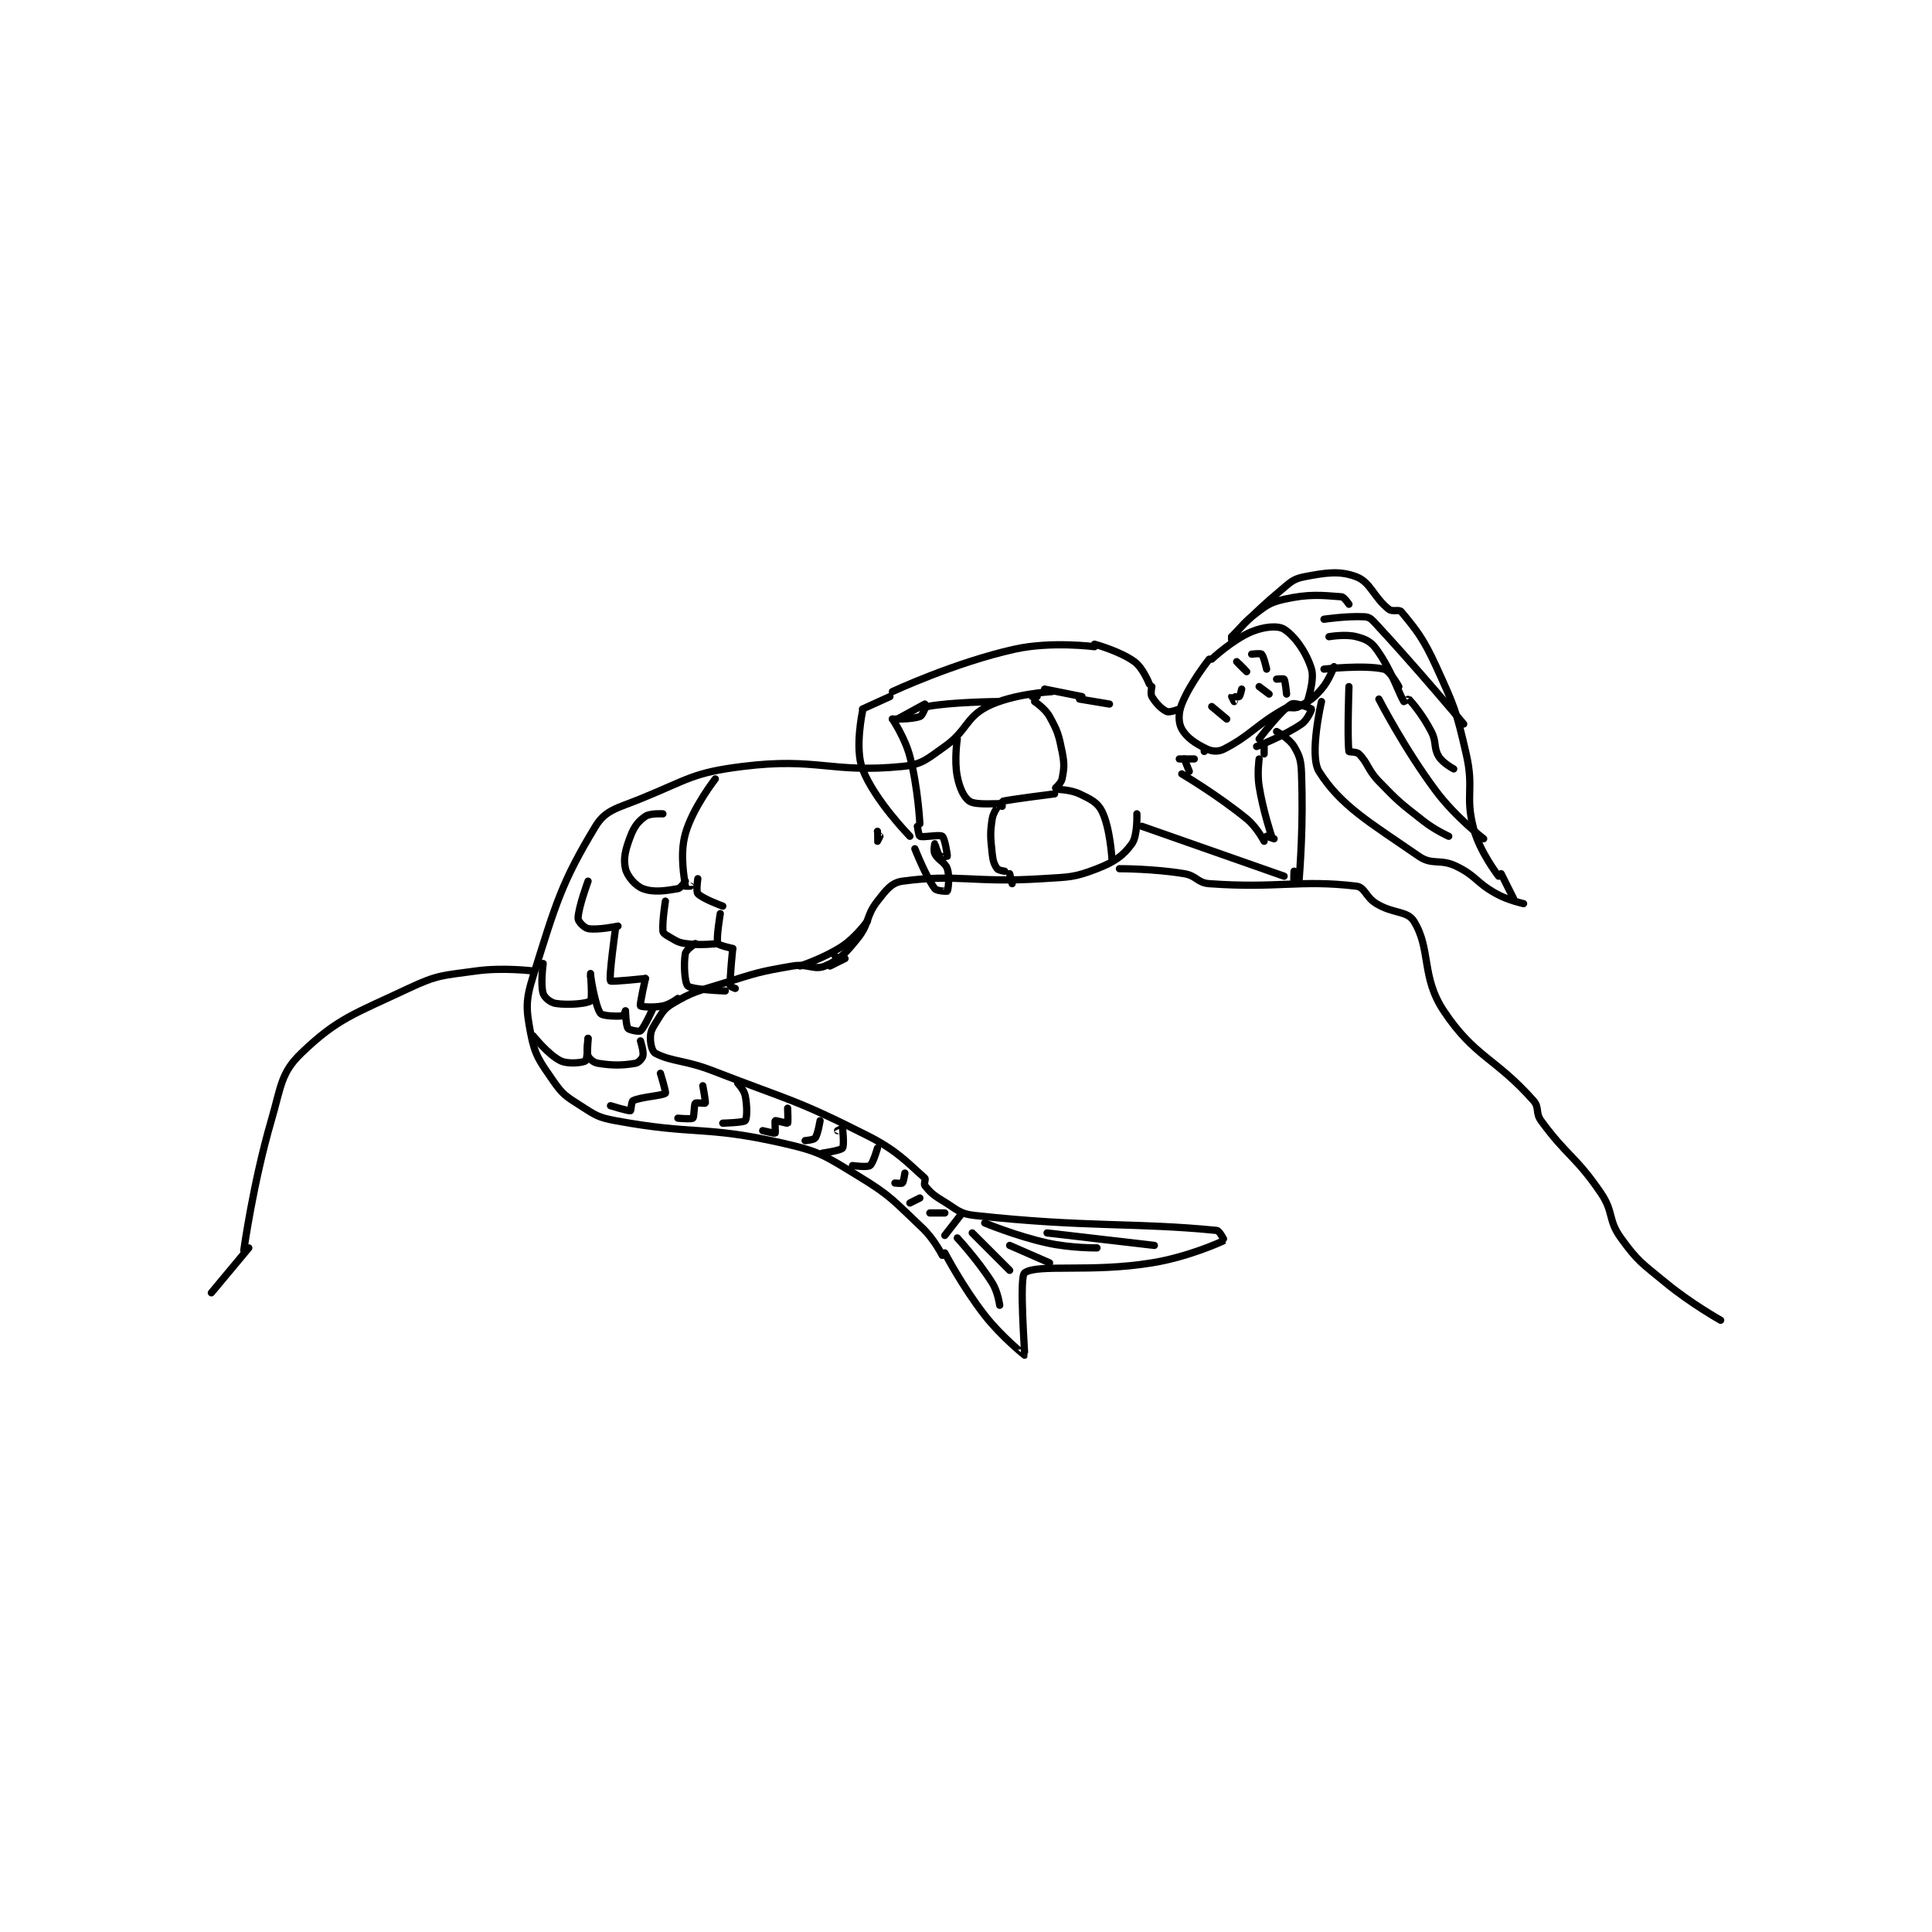 <?xml version="1.0" encoding="utf-8"?>
<!DOCTYPE svg PUBLIC "-//W3C//DTD SVG 1.1//EN" "http://www.w3.org/Graphics/SVG/1.1/DTD/svg11.dtd">
<svg viewBox="0 0 800 800" preserveAspectRatio="xMinYMin meet" xmlns="http://www.w3.org/2000/svg" version="1.1">
<g fill="none" stroke="black" stroke-linecap="round" stroke-linejoin="round" stroke-width="2.904">
<g transform="translate(87.52,238.853) scale(1.033) translate(-3,-169.133)">
<path id="0" d="M340 215.133 C340 215.133 324.002 216.016 314 221.133 C305.334 225.567 305.983 230.793 297 237.133 C289.81 242.208 287.991 244.344 280 245.133 C251.254 247.972 246.06 241.412 216 245.133 C195.987 247.611 194.286 250.288 175 258.133 C165.636 261.942 160.972 262.575 157 269.133 C143.372 291.635 141.093 300.106 132 329.133 C128.875 339.11 129.139 342.365 131 352.133 C132.69 361.005 134.545 363.224 140 371.133 C143.806 376.652 145.162 377.397 151 381.133 C156.985 384.964 157.96 385.83 165 387.133 C196.991 393.058 200.394 388.965 232 396.133 C247.083 399.554 248.655 401.031 262 409.133 C275.647 417.419 276.278 419.101 288 430.133 C292.701 434.558 296 441.133 296 441.133 "/>
<path id="1" d="M374 264.133 C374 264.133 374.331 272.928 372 276.133 C368.503 280.942 365.046 283.393 358 286.133 C348.722 289.741 346.938 289.432 336 290.133 C308.447 291.899 302.12 288.117 280 291.133 C275.63 291.729 273.535 294.617 270 299.133 C265.252 305.201 266.88 308.091 262 314.133 C257.111 320.187 254.82 322.671 249 325.133 C244.714 326.947 242.129 324.087 236 325.133 C222.236 327.483 221.625 327.875 208 332.133 C197.845 335.307 196.184 335.284 188 340.133 C184.116 342.435 183.626 344.048 181 348.133 C179.469 350.514 179 351.703 179 354.133 C179 356.563 179.744 359.48 181 360.133 C187.533 363.531 192.883 362.817 204 367.133 C235.164 379.232 236.928 378.426 266 393.133 C278.224 399.317 282.163 404.189 289 410.133 C289.472 410.544 288.505 412.497 289 413.133 C290.889 415.562 292.249 416.883 296 419.133 C301.874 422.658 302.703 424.446 309 425.133 C354.032 430.046 373.184 427.852 406 431.133 C407.143 431.248 409.044 435.111 409 435.133 C407.523 435.872 394.475 441.781 380 444.133 C355.457 448.122 334.132 444.41 329 448.133 C326.721 449.787 329.177 480.946 329 481.133 C328.995 481.139 319.749 473.78 313 465.133 C304.119 453.754 297 440.133 297 440.133 "/>
<path id="2" d="M205 250.133 C205 250.133 195.893 261.767 193 272.133 C190.603 280.721 192.752 290.532 193 293.133 C193.002 293.157 195 293.133 195 293.133 "/>
<path id="3" d="M198 290.133 C198 290.133 197.218 295.273 198 296.133 C199.836 298.153 208 301.133 208 301.133 "/>
<path id="4" d="M207 304.133 C207 304.133 205.295 314.16 206 316.133 C206.251 316.835 212 318.133 212 318.133 "/>
<path id="5" d="M212 318.133 C212 318.133 210.776 329.557 211 333.133 C211.017 333.403 213 334.133 213 334.133 "/>
<path id="6" d="M184 264.133 C184 264.133 178.894 263.822 177 265.133 C174.159 267.1 172.515 269.157 171 273.133 C168.973 278.454 168.047 282.131 169 286.133 C169.736 289.223 172.983 292.984 176 294.133 C180.204 295.735 185.054 295.006 190 294.133 C191.247 293.913 193 291.133 193 291.133 "/>
<path id="7" d="M185 299.133 C185 299.133 183.713 307.114 184 311.133 C184.052 311.855 184.895 312.519 186 313.133 C189.079 314.844 189.646 315.63 193 316.133 C198.853 317.011 206 316.133 206 316.133 "/>
<path id="8" d="M197 316.133 C197 316.133 193.274 318.579 193 320.133 C192.252 324.37 192.72 331.933 194 333.133 C195.638 334.669 209 335.133 209 335.133 "/>
<path id="9" d="M154 291.133 C154 291.133 150 301.909 150 306.133 C150 307.26 152.446 309.842 154 310.133 C157.864 310.858 166 309.133 166 309.133 "/>
<path id="10" d="M165 310.133 C165 310.133 162.24 329.866 163 331.133 C163.284 331.607 177 330.133 177 330.133 "/>
<path id="11" d="M177 330.133 C177 330.133 174.629 340.55 175 341.133 C175.219 341.477 180.118 341.91 184 341.133 C186.847 340.564 190 338.133 190 338.133 "/>
<path id="12" d="M136 324.133 C136 324.133 134.873 332.526 136 336.133 C136.523 337.805 138.934 339.807 141 340.133 C146.078 340.935 153.771 340.186 155 339.133 C155.78 338.465 155 328.133 155 328.133 "/>
<path id="13" d="M155 329.133 C155 329.133 156.927 341.581 159 344.133 C159.944 345.296 166.005 345.333 168 345.133 C168.269 345.106 169 343.133 169 343.133 "/>
<path id="14" d="M169 343.133 C169 343.133 169.174 349.032 170 350.133 C170.506 350.808 174.455 351.569 175 351.133 C176.583 349.867 180 342.133 180 342.133 "/>
<path id="15" d="M132 353.133 C132 353.133 138.138 360.818 143 363.133 C146.085 364.602 152.077 363.889 153 363.133 C153.772 362.502 154 354.133 154 354.133 "/>
<path id="16" d="M154 354.133 C154 354.133 153.228 359.202 154 361.133 C154.508 362.402 156.232 363.854 158 364.133 C163.927 365.069 167.684 365.019 173 364.133 C174.24 363.927 175.757 362.225 176 361.133 C176.382 359.413 175 355.133 175 355.133 "/>
<path id="17" d="M163 381.133 C163 381.133 170.1 383.333 171 383.133 C171.225 383.083 171.365 379.451 172 379.133 C175.067 377.6 184.036 377.097 185 376.133 C185.362 375.772 183 368.133 183 368.133 "/>
<path id="18" d="M190 386.133 C190 386.133 195.414 386.636 196 386.133 C196.6 385.619 196.43 380.817 197 380.133 C197.278 379.8 200.943 380.267 201 380.133 C201.219 379.622 200 373.133 200 373.133 "/>
<path id="19" d="M224 391.133 C224 391.133 228.793 392.299 229 392.133 C229.197 391.976 228.803 387.291 229 387.133 C229.207 386.968 233.838 388.295 234 388.133 C234.242 387.891 234 382.133 234 382.133 "/>
<path id="20" d="M208 388.133 C208 388.133 216.368 387.906 217 387.133 C217.755 386.21 217.829 381.28 217 377.133 C216.536 374.811 214 372.133 214 372.133 "/>
<path id="21" d="M248 400.133 C248 400.133 255.209 399.122 256 398.133 C256.753 397.192 256.081 390.416 256 390.133 C255.996 390.118 254 391.133 254 391.133 "/>
<path id="22" d="M241 395.133 C241 395.133 244.46 394.853 245 394.133 C246.147 392.604 247 387.133 247 387.133 "/>
<path id="23" d="M260 405.133 C260 405.133 265.859 405.932 267 405.133 C268.288 404.232 270 398.133 270 398.133 "/>
<path id="24" d="M297 433.133 L304 424.133 "/>
<path id="25" d="M302 434.133 C302 434.133 310.295 443.072 316 452.133 C318.317 455.813 319 461.133 319 461.133 "/>
<path id="26" d="M308 432.133 L323 447.133 "/>
<path id="27" d="M313 428.133 C313 428.133 325.52 433.36 338 436.133 C347.528 438.251 358 438.133 358 438.133 "/>
<path id="28" d="M323 437.133 L339 444.133 "/>
<path id="29" d="M338 432.133 L381 437.133 "/>
<path id="30" d="M277 412.133 C277 412.133 279.711 412.423 280 412.133 C280.483 411.651 281 408.133 281 408.133 "/>
<path id="31" d="M283 420.133 L287 418.133 "/>
<path id="32" d="M291 424.133 L297 424.133 "/>
<path id="33" d="M337 214.133 L352 217.133 "/>
<path id="34" d="M351 218.133 L363 220.133 "/>
<path id="35" d="M333 219.133 C333 219.133 337.221 221.899 339 225.133 C342.204 230.959 342.64 232.336 344 239.133 C344.997 244.118 344.857 245.85 344 250.133 C343.642 251.925 340.99 254.125 341 254.133 C341.273 254.367 346.989 254.233 351 256.133 C355.512 258.271 358.212 259.557 360 263.133 C363.265 269.663 364 282.133 364 282.133 "/>
<path id="36" d="M302 234.133 C302 234.133 300.706 242.663 302 249.133 C302.949 253.878 304.665 257.623 307 259.133 C309.574 260.799 318.607 259.827 319 260.133 C319.051 260.173 316.425 263.303 316 266.133 C315.079 272.276 315.342 273.554 316 280.133 C316.291 283.047 316.876 284.559 318 286.133 C318.476 286.799 321 287.133 321 287.133 "/>
<path id="37" d="M334 217.133 L332 217.133 "/>
<path id="38" d="M318 219.133 C318 219.133 299.373 219.319 290 221.133 C288.754 221.375 288.369 224.644 287 225.133 C283.489 226.387 276 226.133 276 226.133 "/>
<path id="39" d="M278 226.133 L289 220.133 "/>
<path id="40" d="M276 226.133 C276 226.133 281.022 233.581 283 241.133 C286.296 253.716 287 268.133 287 268.133 "/>
<path id="41" d="M357 197.133 C357 197.133 339.663 194.875 325 198.133 C300.983 203.47 276 215.133 276 215.133 "/>
<path id="42" d="M275 217.133 L264 222.133 "/>
<path id="43" d="M264 223.133 C264 223.133 260.845 237.832 264 246.133 C268.693 258.485 283 273.133 283 273.133 "/>
<path id="44" d="M286 269.133 C286 269.133 286.567 272.96 287 273.133 C288.497 273.732 294.864 272.307 296 273.133 C296.987 273.851 298.068 280.586 298 281.133 C297.997 281.16 295.353 281.486 295 281.133 C294.177 280.31 293.002 276.135 293 276.133 C292.999 276.133 292.375 278.883 293 280.133 C294.329 282.791 297.101 283.437 298 286.133 C299.055 289.299 298.327 294.611 298 295.133 C297.923 295.257 293.758 295.124 293 294.133 C289.525 289.589 285 278.133 285 278.133 "/>
<path id="45" d="M323 288.133 L324 292.133 "/>
<path id="46" d="M357 196.133 C357 196.133 367.151 198.88 373 203.133 C376.479 205.663 379 212.133 379 212.133 "/>
<path id="47" d="M380 213.133 C380 213.133 379.357 216.062 380 217.133 C381.543 219.705 383.815 222.14 386 223.133 C387.138 223.651 391 222.133 391 222.133 "/>
<path id="48" d="M391 242.133 L397 242.133 "/>
<path id="49" d="M392 248.133 C392 248.133 406.356 256.606 418 266.133 C422.107 269.493 425 275.133 425 275.133 "/>
<path id="50" d="M376 269.133 L433 289.133 "/>
<path id="51" d="M428 273.133 C428 273.133 424.587 262.972 423 253.133 C422.161 247.932 423 242.133 423 242.133 "/>
<path id="52" d="M437 287.133 C437 287.133 436.8 290.733 437 291.133 C437.05 291.233 438.999 291.151 439 291.133 C439.391 285.524 440.762 268.702 440 248.133 C439.803 242.814 439.329 241.093 437 237.133 C435.154 233.995 430 231.133 430 231.133 "/>
<path id="53" d="M425 240.133 L425 236.133 "/>
<path id="54" d="M422 237.133 C422 237.133 432.811 233.035 440 228.133 C442.41 226.49 444.088 222.31 444 222.133 C443.868 221.869 437.42 219.322 436 220.133 C431.651 222.618 423 234.133 423 234.133 "/>
<path id="55" d="M401 238.133 L401 239.133 "/>
<path id="56" d="M393 242.133 L395 247.133 "/>
<path id="57" d="M403 202.133 C403 202.133 395.262 211.831 392 220.133 C390.539 223.853 390.599 227.612 392 230.133 C393.899 233.551 397.533 236.031 402 238.133 C404.272 239.202 406.681 239.33 409 238.133 C419.687 232.618 421.563 228.614 433 222.133 C435.271 220.846 436.754 222.331 439 221.133 C443.378 218.799 444.603 218.016 448 214.133 C451.054 210.643 453 205.133 453 205.133 "/>
<path id="58" d="M404 202.133 C404 202.133 412.37 194.29 420 191.133 C424.98 189.073 430.492 188.566 433 190.133 C437.257 192.794 442 199.466 444 206.133 C445.389 210.763 442 220.133 442 220.133 "/>
<path id="59" d="M412 193.133 L412 194.133 "/>
<path id="60" d="M412 194.133 C412 194.133 415.581 188.5 420 185.133 C425.453 180.979 426.739 179.525 433 178.133 C442.988 175.914 448.001 176.518 456 177.133 C457.127 177.22 459 180.133 459 180.133 "/>
<path id="61" d="M412 193.133 C412 193.133 421.178 183.262 431 175.133 C435.337 171.544 436.36 170.031 441 169.133 C449.73 167.444 455.326 166.582 462 169.133 C467.711 171.317 468.959 177.434 475 182.133 C476.51 183.308 479.099 182.042 480 183.133 C485.897 190.272 488.789 193.709 494 205.133 C501.43 221.422 501.971 222.675 506 240.133 C509.274 254.32 505.457 256.781 509 270.133 C511.491 279.522 519 289.133 519 289.133 "/>
<path id="62" d="M448 219.133 C448 219.133 442.953 240.7 447 247.133 C455.748 261.04 467.544 267.691 487 281.133 C492.443 284.894 495.53 282.002 502 285.133 C510.147 289.075 509.82 291.589 518 296.133 C522.892 298.851 529 300.133 529 300.133 "/>
<path id="63" d="M520 288.133 L525 298.133 "/>
<path id="64" d="M449 206.133 C449 206.133 465.247 204.324 473 206.133 C475.466 206.709 479 213.133 479 213.133 "/>
<path id="65" d="M459 213.133 C459 213.133 458.273 234.223 459 239.133 C459.045 239.434 462.025 239.158 463 240.133 C466.707 243.84 466.435 246.393 471 251.133 C479.136 259.582 479.712 259.835 489 267.133 C493.471 270.646 499 273.133 499 273.133 "/>
<path id="66" d="M471 218.133 C471 218.133 481.318 238.225 494 255.133 C501.773 265.497 513 274.133 513 274.133 "/>
<path id="67" d="M451 193.133 C451 193.133 457.608 191.978 462 193.133 C465.719 194.112 467.759 195.066 470 198.133 C476.001 206.346 479.331 216.565 481 219.133 C481.018 219.161 482.932 218.06 483 218.133 C484.724 220.014 488.547 224.515 492 231.133 C494.257 235.459 492.811 237.486 495 241.133 C496.595 243.792 501 246.133 501 246.133 "/>
<path id="68" d="M449 186.133 C449 186.133 458.084 184.787 465 185.133 C466.778 185.222 467.677 185.711 469 187.133 C486.228 205.654 505 228.133 505 228.133 "/>
<path id="69" d="M414 203.133 L417 206.133 "/>
<path id="70" d="M415 204.133 L418 207.133 "/>
<path id="71" d="M423 213.133 L427 216.133 "/>
<path id="72" d="M426 206.133 C426 206.133 424.866 201 424 200.133 C423.567 199.7 420 200.133 420 200.133 "/>
<path id="73" d="M430 210.133 C430 210.133 432.844 209.899 433 210.133 C433.522 210.916 434 216.133 434 216.133 "/>
<path id="74" d="M416 214.133 C416 214.133 415.45 216.796 415 217.133 C414.584 217.445 412.057 217.076 412 217.133 C411.981 217.152 413 219.133 413 219.133 "/>
<path id="75" d="M404 221.133 L410 226.133 "/>
<path id="76" d="M426 273.133 L429 274.133 "/>
<path id="77" d="M132 327.133 C132 327.133 119.921 325.604 109 327.133 C95.715 328.993 93.882 328.532 82 334.133 C60.33 344.349 53.617 346.048 39 360.133 C30.835 368.002 31.003 373.384 27 387.133 C19.754 412.023 16 439.133 16 439.133 "/>
<path id="78" d="M367 286.133 C367 286.133 380.769 286.095 393 288.133 C397.954 288.959 398.211 291.786 403 292.133 C430.493 294.126 439.338 290.427 462 293.133 C465.387 293.538 465.702 297.517 470 300.133 C476.752 304.243 482.367 302.94 485 307.133 C491.981 318.251 487.89 329.468 497 343.133 C509.423 361.768 517.622 361.784 533 379.133 C535.414 381.856 533.705 383.989 536 387.133 C546.476 401.489 549.841 401.212 560 416.133 C565.254 423.849 562.727 426.832 568 434.133 C574.875 443.652 576.396 444.21 586 452.133 C596.049 460.424 608 467.133 608 467.133 "/>
<path id="79" d="M18 438.133 L3 456.133 "/>
<path id="80" d="M320 261.133 C320 261.133 319.927 259.151 320 259.133 C323.347 258.337 341 256.133 341 256.133 "/>
<path id="81" d="M239 325.133 C239 325.133 248.72 321.987 256 317.133 C261.433 313.511 266 307.133 266 307.133 "/>
<path id="82" d="M253 321.133 C253 321.133 250.994 324.132 251 324.133 C251.029 324.14 257 322.133 257 322.133 C257 322.133 251 325.133 251 325.133 "/>
<path id="83" d="M270 271.133 C270 271.133 269.998 275.129 270 275.133 C270.001 275.135 271 273.133 271 273.133 "/>
</g>
</g>
</svg>
